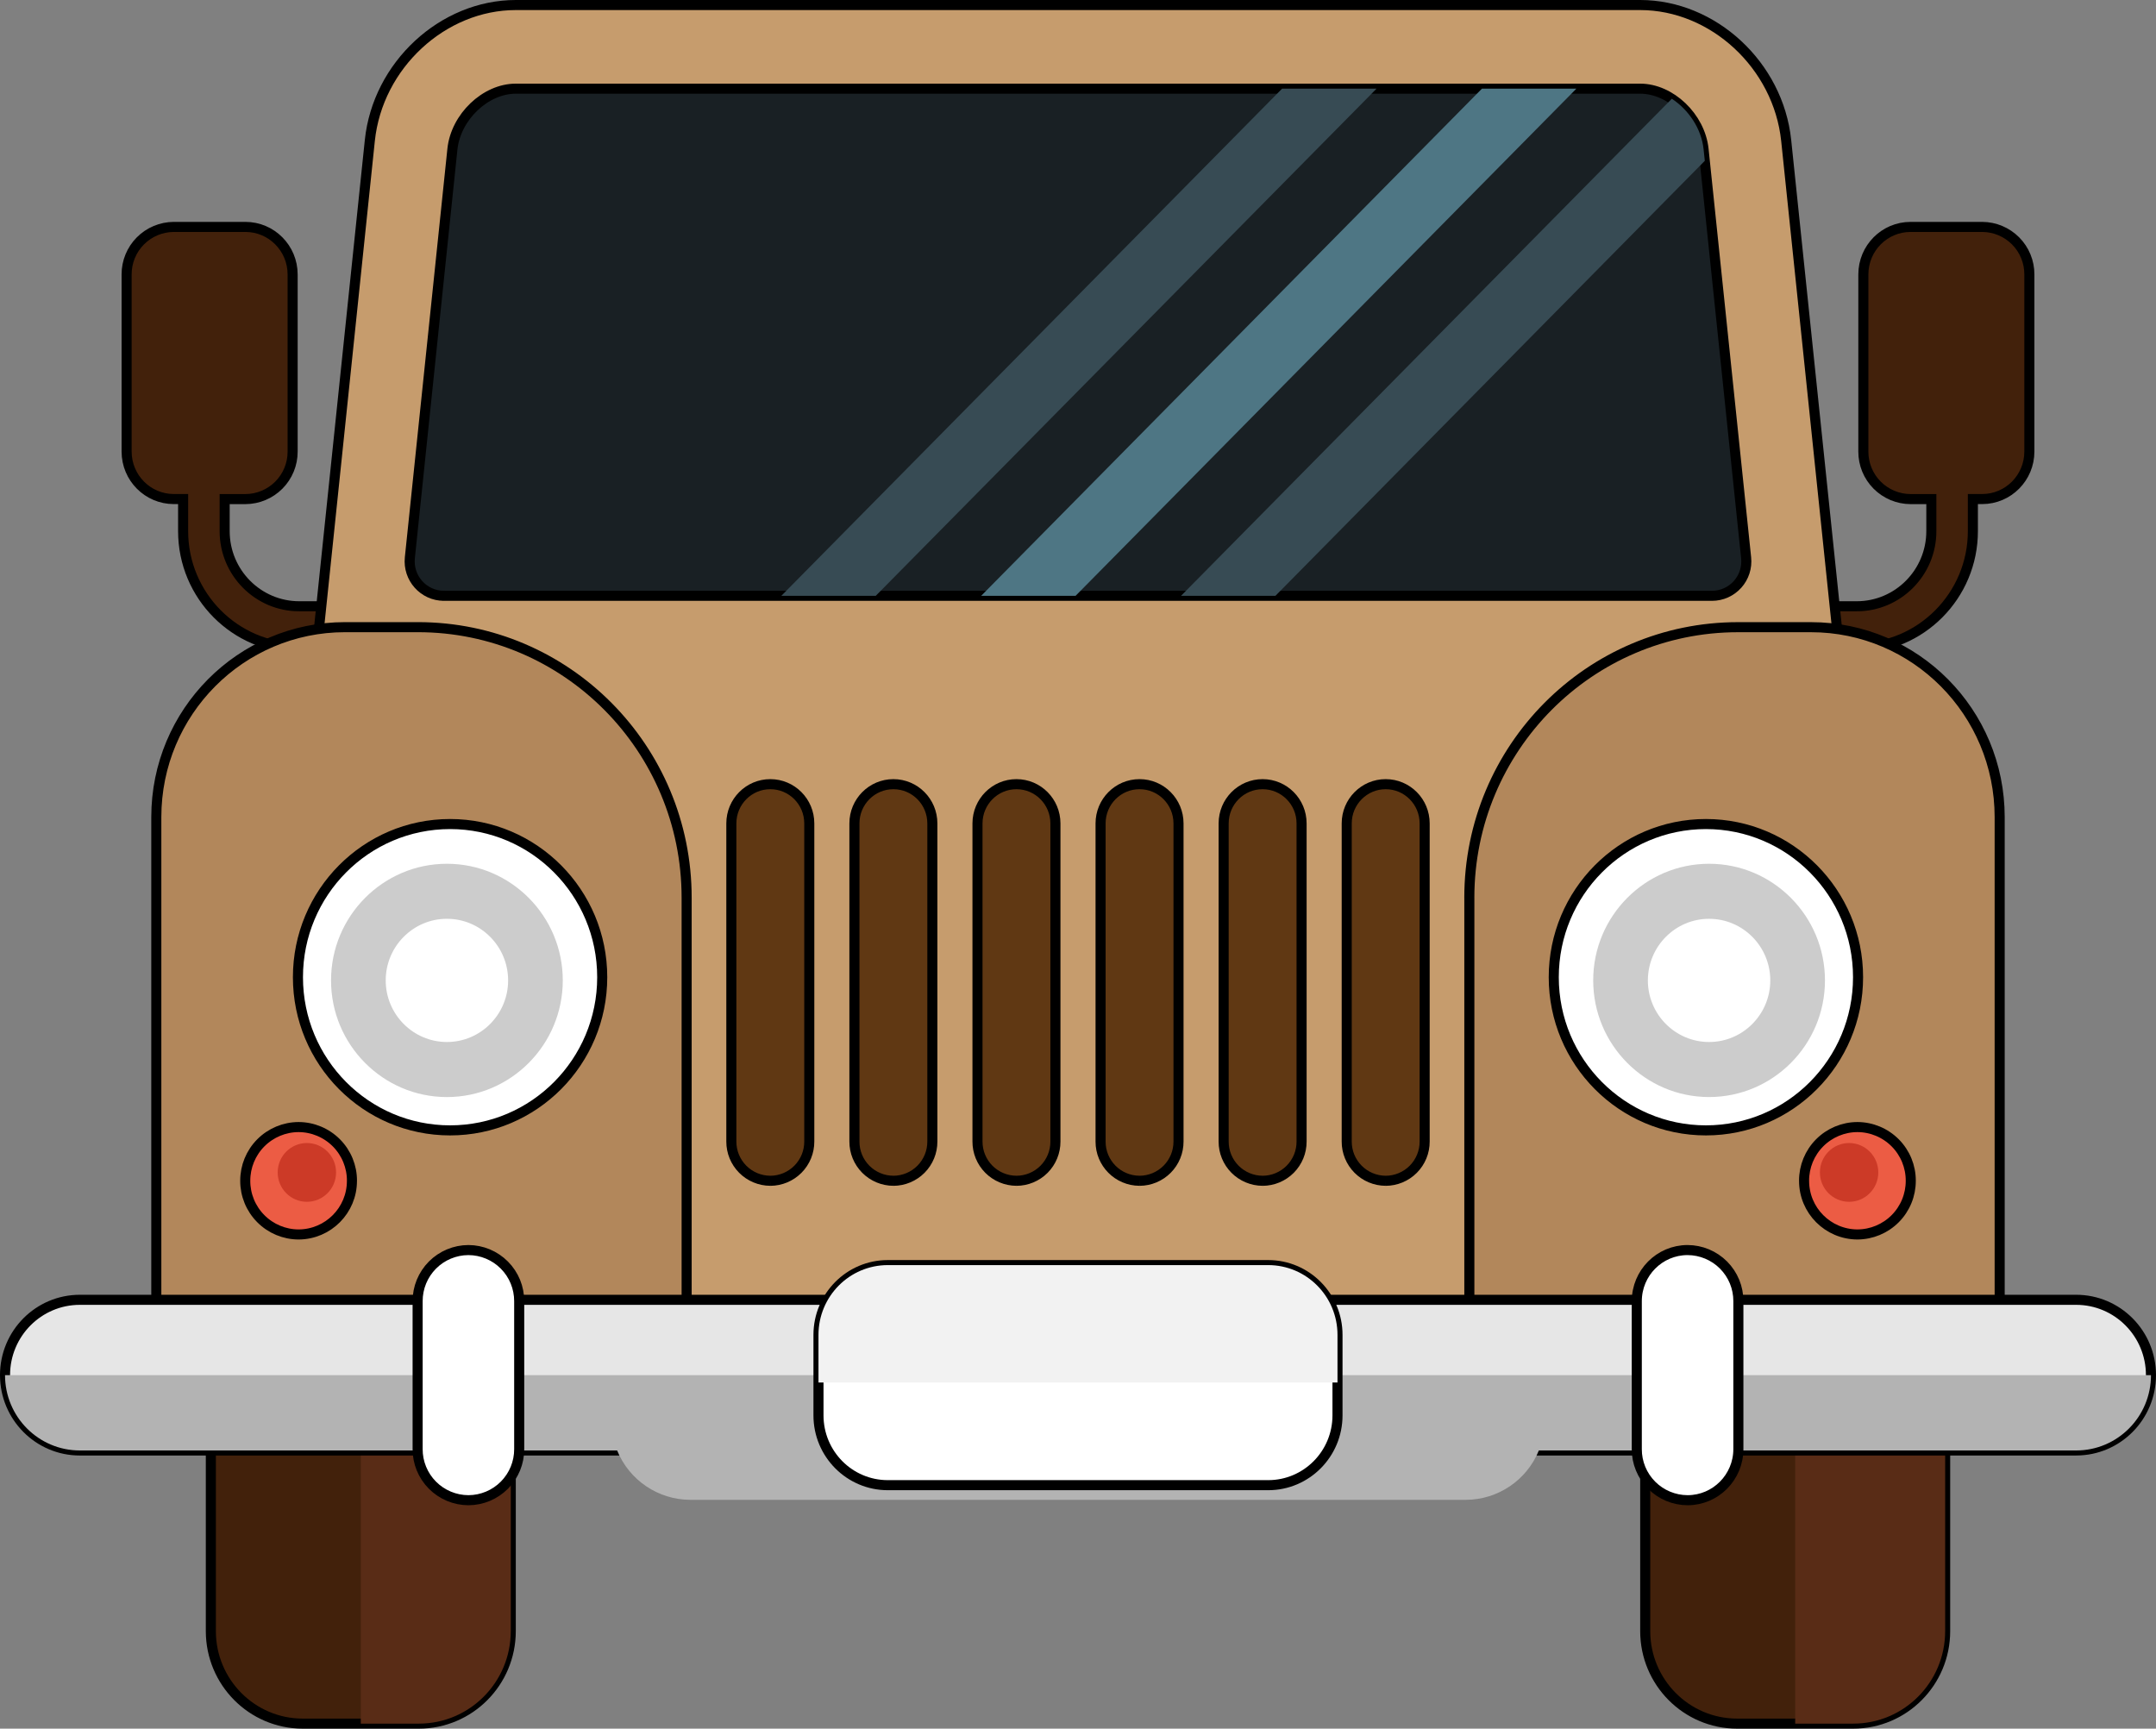 <svg version="1.1" xmlns="http://www.w3.org/2000/svg" xmlns:xlink="http://www.w3.org/1999/xlink" width="107.091" height="85.87" viewBox="0,0,107.091,85.87"><rect x="0" y="0" width="107.091" height="85.87" fill="#808080" stroke="none"/><g transform="translate(-186.069,-138.188)"><g data-paper-data="{&quot;isPaintingLayer&quot;:true}" fill-rule="evenodd" stroke-linecap="butt" stroke-linejoin="miter" stroke-miterlimit="10" stroke-dasharray="" stroke-dashoffset="0" style="mix-blend-mode: normal"><path d="M200.932,168.304c-2.043,0 -3.704,-1.672 -3.704,-3.729v-1.595h1.032c0.624,-0.002 1.221,-0.252 1.661,-0.695c0.44,-0.443 0.685,-1.042 0.683,-1.665v-8.8c0,-1.304 -1.05,-2.36 -2.344,-2.36h-3.557c-0.624,0.002 -1.222,0.252 -1.661,0.694c-0.44,0.443 -0.686,1.042 -0.684,1.666v8.798c0,1.304 1.05,2.36 2.345,2.36h0.462v1.596c0,3.202 2.587,5.806 5.767,5.806h6.609v-2.077h-6.61zM278.297,168.304c2.043,0 3.704,-1.672 3.704,-3.729v-1.595h-1.033c-0.624,-0.002 -1.221,-0.252 -1.661,-0.695c-0.44,-0.443 -0.685,-1.042 -0.683,-1.665v-8.8c0,-1.304 1.05,-2.36 2.344,-2.36h3.558c0.624,0.002 1.221,0.252 1.661,0.695c0.44,0.443 0.685,1.042 0.683,1.665v8.798c0,1.304 -1.05,2.36 -2.344,2.36h-0.462v1.596c0,3.202 -2.587,5.806 -5.767,5.806h-6.61v-2.077h6.61z" data-paper-data="{&quot;origPos&quot;:null}" fill="#42210b" stroke="#000000" stroke-width="0.5"/><path d="M206.874,223.808h-5.767c-2.521,0 -4.565,-2.058 -4.565,-4.596v-21.332h14.897v21.332c0,2.538 -2.043,4.596 -4.565,4.596" data-paper-data="{&quot;origPos&quot;:null}" fill="#42210b" stroke="#000000" stroke-width="0.5"/><path d="M211.439,219.212c0,2.539 -2.044,4.596 -4.565,4.596h-2.884v-25.928h7.45v21.332" fill="#592c16" stroke="none" stroke-width="1"/><path d="M278.121,223.808h-5.766c-2.522,0 -4.566,-2.058 -4.566,-4.596v-21.332h14.898v21.332c0,2.538 -2.044,4.596 -4.566,4.596" data-paper-data="{&quot;origPos&quot;:null}" fill="#42210b" stroke="#000000" stroke-width="0.5"/><path d="M282.687,219.212c0,2.539 -2.044,4.596 -4.566,4.596h-2.883v-25.928h7.449v21.332" data-paper-data="{&quot;origPos&quot;:null}" fill="#592c16" stroke="none" stroke-width="1"/><path d="M277.58,171.938h-75.931l2.79,-26.772c0.39,-3.749 3.633,-6.728 7.25,-6.728h55.85c3.618,0 6.86,2.979 7.252,6.728z" data-paper-data="{&quot;origPos&quot;:null}" fill="#c69c6d" stroke="#000000" stroke-width="0.5"/><path d="M285.395,209.18h-91.561v-30.401c0,-5.212 4.196,-9.437 9.372,-9.437h72.817c5.176,0 9.372,4.225 9.372,9.437v30.4z" data-paper-data="{&quot;origPos&quot;:null}" fill="#c69c6d" stroke="none" stroke-width="0"/><path d="M193.833,178.778c0,-5.211 4.197,-9.436 9.373,-9.436h3.622c7.372,0 13.347,6.017 13.347,13.438v26.4h-26.342v-30.402M259.052,182.78c0,-7.421 5.976,-13.437 13.348,-13.437h3.623c5.176,0 9.372,4.224 9.372,9.436v30.401h-26.342v-26.4" data-paper-data="{&quot;origPos&quot;:null}" fill="#b2875b" stroke="#000000" stroke-width="0.5"/><path d="M289.193,210.24h-99.157c-2.053,0 -3.717,-1.676 -3.717,-3.743c0,-2.067 1.664,-3.742 3.717,-3.742h99.157c2.053,0 3.717,1.675 3.717,3.742c0,2.067 -1.664,3.742 -3.717,3.742" data-paper-data="{&quot;origPos&quot;:null}" fill="#e6e6e6" stroke="#000000" stroke-width="0.5"/><path d="M292.911,206.497c0,2.067 -1.664,3.742 -3.717,3.742h-26.688c-0.601,1.48 -2.038,2.45 -3.636,2.452h-38.51c-1.598,-0.003 -3.035,-0.972 -3.637,-2.452h-26.687c-2.053,0 -3.717,-1.675 -3.717,-3.742z" fill="#b3b3b3" stroke="none" stroke-width="1"/><path d="M249.062,211.963h-18.895c-1.902,0 -3.443,-1.552 -3.443,-3.466v-4c0,-1.914 1.541,-3.466 3.443,-3.466h18.895c1.901,0 3.442,1.552 3.442,3.466v4c0,1.914 -1.541,3.466 -3.442,3.466" data-paper-data="{&quot;origPos&quot;:null}" fill="#ffffff" stroke="#000000" stroke-width="0.5"/><path d="M249.062,201.031c1.901,0 3.442,1.552 3.442,3.466v2.366h-25.78v-2.366c0,-1.914 1.541,-3.466 3.443,-3.466h18.895" fill="#f2f2f2" stroke="none" stroke-width="1"/><path d="M269.893,212.71c-0.671,-0.002 -1.315,-0.271 -1.788,-0.747c-0.473,-0.476 -0.738,-1.121 -0.735,-1.793v-7.346c0,-1.403 1.13,-2.54 2.523,-2.54c0.671,0.002 1.315,0.271 1.788,0.747c0.473,0.476 0.738,1.121 0.735,1.793v7.346c0,1.402 -1.13,2.54 -2.523,2.54M209.336,212.71c-0.671,-0.002 -1.315,-0.271 -1.788,-0.747c-0.473,-0.476 -0.738,-1.121 -0.735,-1.793v-7.346c-0.002,-0.671 0.262,-1.316 0.735,-1.793c0.473,-0.476 1.116,-0.745 1.788,-0.747c0.671,0.002 1.314,0.271 1.787,0.748c0.473,0.476 0.737,1.121 0.735,1.792v7.346c0.003,0.671 -0.262,1.316 -0.735,1.793c-0.473,0.476 -1.116,0.745 -1.787,0.747M215.982,186.73c0,4.203 -3.384,7.609 -7.557,7.609c-4.174,0 -7.557,-3.406 -7.557,-7.608c0,-4.202 3.383,-7.609 7.557,-7.609c4.173,0 7.557,3.407 7.557,7.609" data-paper-data="{&quot;origPos&quot;:null}" fill="#ffffff" stroke="#000000" stroke-width="0.5"/><path d="M208.268,183.828c-1.677,0 -3.04,1.373 -3.04,3.061c0,1.688 1.363,3.06 3.04,3.06c1.676,0 3.04,-1.372 3.04,-3.06c0,-1.688 -1.364,-3.061 -3.04,-3.061M208.268,192.684c-3.174,0 -5.756,-2.6 -5.756,-5.795c0,-3.195 2.582,-5.794 5.756,-5.794c3.173,0 5.755,2.599 5.755,5.794c0,3.195 -2.582,5.795 -5.755,5.795" fill="#cccccc" stroke="none" stroke-width="1"/><path d="M203.55,196.842c0.004,1.468 -1.182,2.662 -2.65,2.667c-0.705,-0.002 -1.381,-0.284 -1.877,-0.785c-0.497,-0.5 -0.775,-1.177 -0.772,-1.882c-0.002,-0.705 0.275,-1.382 0.772,-1.883c0.497,-0.5 1.172,-0.783 1.878,-0.785c0.705,0.002 1.381,0.285 1.878,0.785c0.497,0.5 0.775,1.178 0.772,1.883" data-paper-data="{&quot;origPos&quot;:null}" fill="#ec5c44" stroke="#000000" stroke-width="0.5"/><path d="M202.762,196.427c0,0.806 -0.649,1.46 -1.45,1.46c-0.8,0 -1.45,-0.654 -1.45,-1.46c0,-0.806 0.65,-1.46 1.45,-1.46c0.801,0 1.45,0.654 1.45,1.46" data-paper-data="{&quot;origPos&quot;:null}" fill="#cc3a27" stroke="none" stroke-width="1"/><path d="M263.246,186.731c0,-4.202 3.384,-7.609 7.558,-7.609c4.173,0 7.557,3.407 7.557,7.609c0,4.202 -3.384,7.608 -7.557,7.608c-4.174,0 -7.558,-3.406 -7.558,-7.609" data-paper-data="{&quot;origPos&quot;:null}" fill="#ffffff" stroke="#000000" stroke-width="0.5"/><path d="M267.92,186.889c0,1.688 1.365,3.06 3.041,3.06c1.677,0 3.04,-1.372 3.04,-3.06c0,-1.688 -1.363,-3.06 -3.04,-3.06c-1.676,0 -3.04,1.372 -3.04,3.06M265.205,186.889c0,-3.195 2.582,-5.794 5.756,-5.794c3.173,0 5.756,2.599 5.756,5.794c0,3.195 -2.583,5.794 -5.756,5.794c-3.174,0 -5.756,-2.6 -5.756,-5.794" data-paper-data="{&quot;origPos&quot;:null}" fill="#cccccc" stroke="none" stroke-width="1"/><path d="M275.679,196.842c-0.002,-0.705 0.275,-1.382 0.772,-1.883c0.497,-0.5 1.172,-0.783 1.878,-0.785c0.705,0.002 1.381,0.285 1.878,0.785c0.497,0.5 0.775,1.178 0.772,1.883c0.002,0.705 -0.275,1.382 -0.772,1.882c-0.497,0.5 -1.172,0.782 -1.877,0.785c-1.468,-0.005 -2.654,-1.199 -2.65,-2.667" data-paper-data="{&quot;origPos&quot;:null}" fill="#ec5c44" stroke="#000000" stroke-width="0.5"/><path d="M276.466,196.427c0,-0.806 0.65,-1.46 1.45,-1.46c0.801,0 1.45,0.654 1.45,1.46c0,0.806 -0.649,1.46 -1.45,1.46c-0.8,0 -1.45,-0.654 -1.45,-1.46" fill="#cc3a27" stroke="none" stroke-width="1"/><path d="M224.331,196.842c-0.515,-0.002 -1.008,-0.208 -1.371,-0.574c-0.363,-0.366 -0.566,-0.86 -0.564,-1.375v-15.803c0,-1.077 0.866,-1.949 1.935,-1.949c1.07,0 1.936,0.872 1.936,1.949v15.803c0.002,0.515 -0.201,1.01 -0.564,1.376c-0.363,0.366 -0.857,0.572 -1.372,0.574M230.444,196.842c-0.515,-0.002 -1.008,-0.208 -1.371,-0.574c-0.363,-0.366 -0.566,-0.86 -0.564,-1.375v-15.803c0,-1.077 0.867,-1.949 1.935,-1.949c1.07,0 1.936,0.872 1.936,1.949v15.803c0.002,0.515 -0.201,1.01 -0.564,1.376c-0.363,0.366 -0.857,0.572 -1.372,0.574M236.558,196.842c-0.515,-0.002 -1.009,-0.208 -1.372,-0.573c-0.363,-0.366 -0.566,-0.86 -0.564,-1.376v-15.803c0,-1.077 0.867,-1.949 1.936,-1.949c1.069,0 1.935,0.872 1.935,1.949v15.803c0.002,0.515 -0.201,1.01 -0.563,1.376c-0.363,0.366 -0.856,0.572 -1.372,0.574M242.67,196.842c-1.072,-0.004 -1.938,-0.877 -1.934,-1.949v-15.803c0,-1.077 0.866,-1.949 1.935,-1.949c1.069,0 1.936,0.872 1.936,1.949v15.803c0.002,0.515 -0.201,1.01 -0.564,1.376c-0.363,0.366 -0.857,0.572 -1.372,0.574M248.784,196.842c-0.515,-0.002 -1.008,-0.208 -1.371,-0.574c-0.363,-0.366 -0.566,-0.86 -0.564,-1.375v-15.803c0,-1.077 0.866,-1.949 1.935,-1.949c1.069,0 1.936,0.872 1.936,1.949v15.803c0.002,0.515 -0.201,1.01 -0.564,1.376c-0.363,0.366 -0.857,0.572 -1.372,0.574M254.897,196.842c-0.515,-0.002 -1.008,-0.208 -1.371,-0.574c-0.363,-0.366 -0.566,-0.86 -0.564,-1.375v-15.803c0,-1.077 0.867,-1.949 1.935,-1.949c1.07,0 1.936,0.872 1.936,1.949v15.803c0.002,0.515 -0.201,1.01 -0.564,1.376c-0.363,0.366 -0.857,0.572 -1.372,0.574" data-paper-data="{&quot;origPos&quot;:null}" fill="#603813" stroke="#000000" stroke-width="0.5"/><path d="M208.119,167.784c-1.01,0 -1.798,-0.88 -1.692,-1.892l2.113,-20.292c0.167,-1.602 1.639,-3.007 3.148,-3.007h55.85c1.51,0 2.981,1.405 3.149,3.008l2.114,20.292c0.052,0.481 -0.102,0.962 -0.425,1.323c-0.323,0.361 -0.783,0.568 -1.267,0.569h-62.989z" data-paper-data="{&quot;origPos&quot;:null}" fill="#192024" stroke="#000000" stroke-width="0.5"/><path d="M254.444,142.592l-24.874,25.192h-4.69l24.872,-25.192z" fill="#374b54" stroke="none" stroke-width="1"/><path d="M264.37,142.592l-24.874,25.192h-4.69l24.873,-25.192z" fill="#4e7684" stroke="none" stroke-width="1"/><path d="M270.748,146.177l-21.325,21.607h-4.69l24.377,-24.691c0.836,0.549 1.471,1.487 1.578,2.507z" fill="#374b54" stroke="none" stroke-width="1"/></g></g></svg>